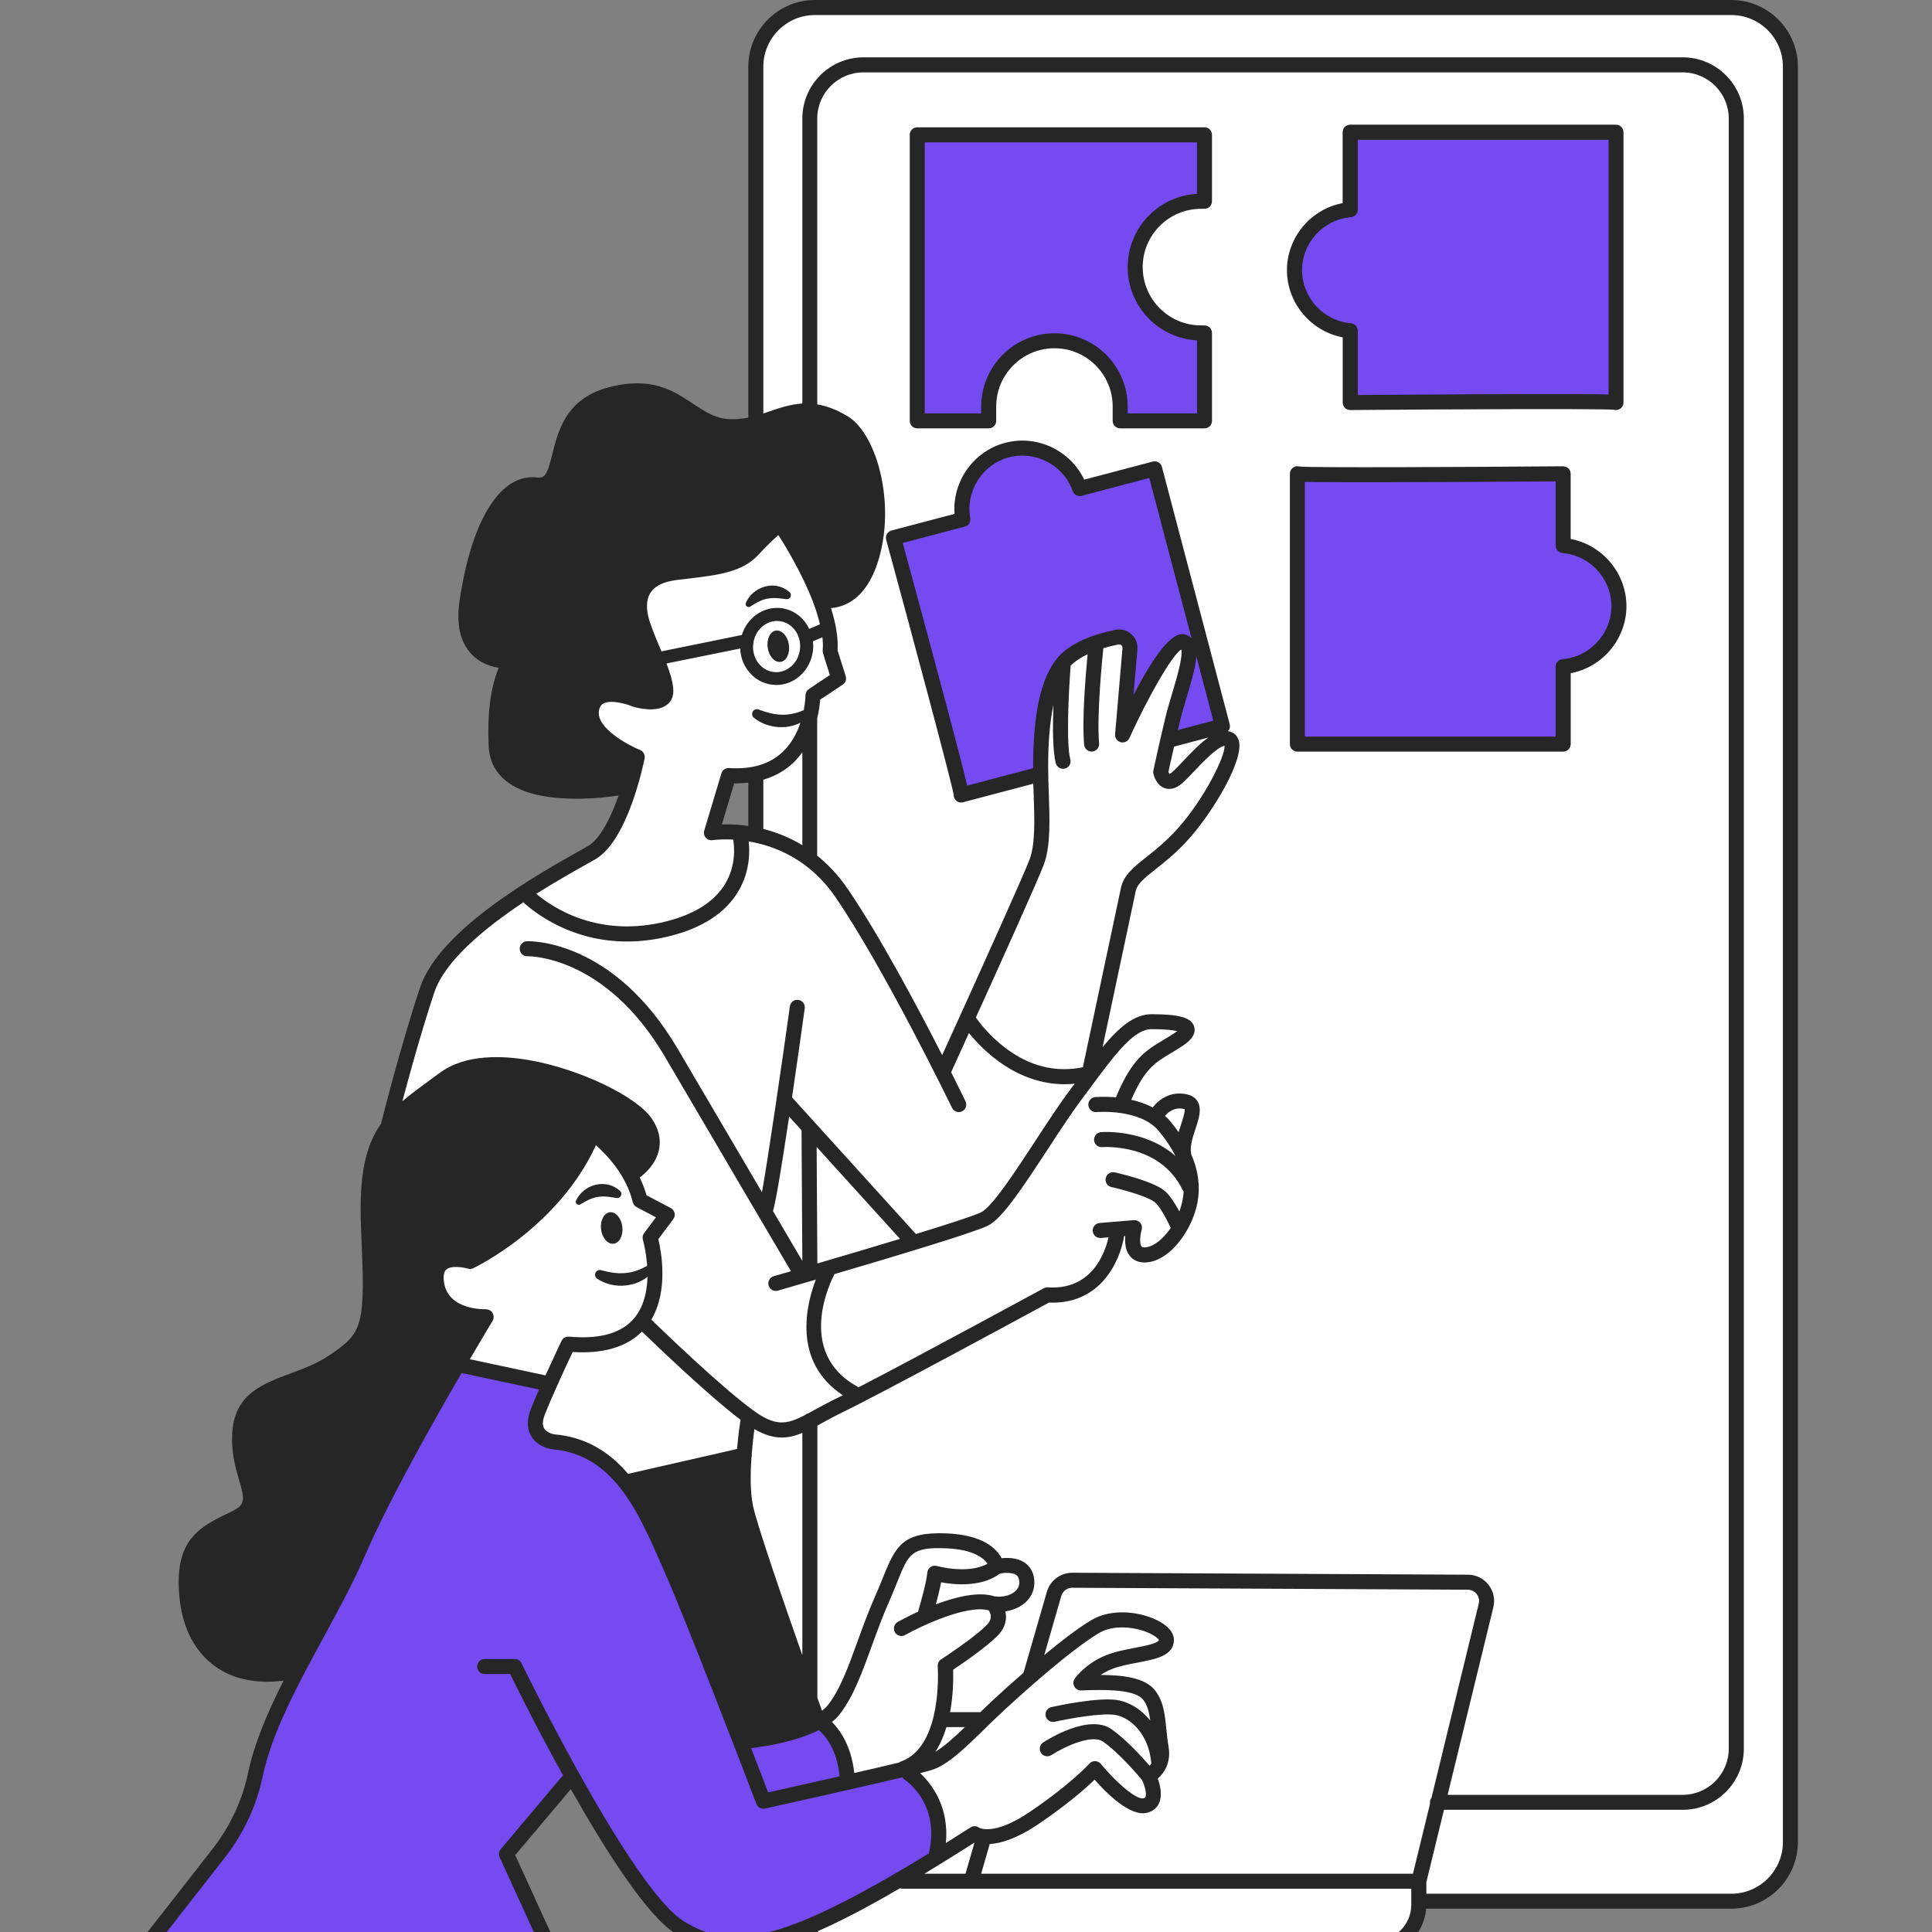 <svg xmlns="http://www.w3.org/2000/svg" xmlns:xlink="http://www.w3.org/1999/xlink" width="500" zoomAndPan="magnify" viewBox="0 0 375 375" height="500" preserveAspectRatio="xMidYMid meet" version="1.0"><rect x="0" y="0" width="375" height="375" fill="#808080" stroke="none"/><path fill="#ffffff" d="M 330.898 0.312 L 162.902 0.312 C 153.316 0.312 145.547 8.086 145.547 17.68 L 145.547 107.289 C 140.789 111.332 134.973 109.77 129.652 110.973 C 124.047 112.238 124.949 116.582 124.59 120.375 C 124.23 124.164 130.371 132.309 128.02 134.836 C 125.668 137.363 121.512 135.555 118.086 134.836 C 114.656 134.117 114.473 135.383 114.656 139.355 C 114.84 143.332 123.688 147.133 123.688 147.133 C 123.688 147.133 119.172 160.156 116.637 163.59 C 114.105 167.039 101.82 173.738 101.82 173.738 C 101.82 173.738 90.621 181.699 85.379 186.938 C 80.137 192.176 75.988 216.777 75.988 216.777 C 75.988 216.777 88.098 208.816 93.332 206.832 C 98.566 204.852 105.258 207.02 111.395 209.188 C 117.531 211.355 126.215 215.875 126.215 220.762 C 126.215 225.652 122.961 227.996 122.961 227.996 L 124.223 232.699 C 124.223 232.699 120.34 222.211 116.27 220.578 C 115.996 221.668 109.219 231.699 105.977 234.41 C 102.723 237.121 93.508 246.348 90.254 244.18 C 90.254 244.18 84.562 243.906 84.562 247.707 C 84.562 251.508 88.633 255.027 94.051 255.297 L 88.633 264.793 L 106.246 267.777 L 107.043 266.75 C 105.355 270.023 103.527 274.117 103.637 276.285 C 103.82 280.258 109.055 280.805 113.57 281.531 C 118.086 282.254 122.785 288.047 122.785 288.047 L 144.102 282.078 L 145.18 273.988 C 145.305 274.086 145.43 274.195 145.547 274.281 L 145.547 352.945 C 145.547 362.539 153.316 370.316 162.902 370.316 L 165.328 370.316 L 156.656 374.66 L 159.91 378.461 L 267.223 378.188 C 267.223 378.188 272.914 376.566 274.535 374.391 C 275.129 373.602 275.43 372.016 275.574 370.316 L 330.887 370.316 C 340.473 370.316 348.242 362.539 348.242 352.945 L 348.242 17.68 C 348.25 8.086 340.484 0.312 330.898 0.312 Z M 124.68 256.777 C 126.301 258.051 134.797 264.785 142.633 271.793 Z M 111.043 261.527 L 111.668 260.723 C 111.668 260.723 114.832 260.594 118.25 259.75 C 117.957 259.836 117.668 259.926 117.355 260.004 C 114.434 260.75 112.297 261.246 111.043 261.527 Z M 143.914 161.617 C 143.914 161.617 144.402 162.453 144.254 164.465 C 144.188 162.781 143.914 161.617 143.914 161.617 L 138.496 160.898 L 141.391 150.953 C 141.391 150.953 143.188 150.621 145.547 149.992 L 145.547 161.859 C 144.527 161.664 143.914 161.617 143.914 161.617 Z M 143.914 161.617 " fill-opacity="1" fill-rule="evenodd"/><path fill="#262626" d="M 122.059 152.75 C 122.059 152.75 99.652 157.098 97.129 148.047 C 94.605 138.996 98.574 129.598 98.574 129.598 C 98.574 129.598 90.621 130.316 90.262 122.367 C 89.902 114.414 91.352 102.469 96.41 98.133 C 101.469 93.789 101.828 96.688 105.082 93.43 C 108.336 90.172 106.168 81.852 114.113 78.238 C 122.066 74.621 126.039 74.621 133.262 78.598 C 140.488 82.57 141.574 83.66 148.801 81.125 C 156.023 78.598 160.727 76.777 165.785 84.379 C 170.844 91.98 173.367 98.484 170.125 105.355 C 166.871 112.227 167.602 115.844 161.453 115.844 L 158.93 115.125 L 152.422 103.375 C 152.422 103.375 151.52 101.02 149.715 102.828 C 147.906 104.637 145.742 107.707 142.848 108.613 C 139.953 109.516 130.02 109.156 127.668 112.227 C 125.32 115.301 123.328 117.109 124.602 120.363 C 125.863 123.621 129.477 134.109 129.477 134.109 C 129.477 134.109 128.387 136.277 126.047 136.277 C 123.707 136.277 117.734 132.477 115.93 135.555 C 114.125 138.629 117.734 143.875 121.348 145.684 C 124.949 147.512 122.059 152.75 122.059 152.75 Z M 127.387 296.793 C 127.387 296.793 141.207 336.938 144.73 337.754 C 148.258 338.57 158.277 333.41 158.277 333.41 C 158.277 333.41 150.148 306.281 146.898 299.504 C 143.645 292.719 144.102 282.059 144.102 282.059 L 122.785 288.027 Z M 37.688 300.32 C 37.688 300.32 34.98 305.746 36.328 311.984 C 37.688 318.227 42.836 324.195 49.07 324.738 C 55.305 325.281 57.199 323.648 57.199 323.648 L 94.051 255.289 C 94.051 255.289 82.668 255.832 84.562 247.695 C 84.562 247.695 85.379 243.09 90.254 244.168 C 90.254 244.168 96.215 242.809 102.18 237.113 C 108.141 231.414 116.27 220.566 116.27 220.566 L 122.949 227.984 C 122.949 227.984 126.648 228.801 126.203 220.754 C 125.746 212.703 103.984 204.742 93.324 206.824 C 82.66 208.902 74.805 216.496 73.184 221.387 C 71.559 226.266 71.824 237.395 71.824 243.898 C 71.824 250.398 73.184 256.105 68.84 260.711 C 64.5 265.32 55.566 267.227 52.043 270.207 C 48.516 273.191 46.078 272.922 46.352 278.074 C 46.621 283.223 50.422 288.648 48.516 291.359 C 46.633 294.082 39.855 296.25 37.688 300.32 Z M 37.688 300.32 " fill-opacity="1" fill-rule="evenodd"/><path fill="#764af1" d="M 175.895 343.176 C 175.895 343.176 182.398 349.961 182.398 354.84 C 182.398 359.723 181.312 361.625 181.312 361.625 C 181.312 361.625 155.84 376.82 148.246 376.547 C 140.664 376.273 136.051 378.441 130.633 373.02 C 125.211 367.594 111.395 345.082 111.395 345.082 L 99.199 360.266 L 107.055 378.441 L 27.656 378.984 L 40.125 363.25 L 47.984 349.418 L 49.07 345.074 C 49.07 345.074 55.305 326.625 59.906 318.488 C 64.512 310.352 88.633 264.773 88.633 264.773 L 106.246 267.758 C 106.246 267.758 102.723 276.984 105.16 278.062 C 107.598 279.152 120.066 283.039 122.777 288.008 C 125.484 292.973 144.723 337.734 144.723 337.734 C 144.723 337.734 153.938 335.566 158.27 333.391 C 158.27 333.391 164.23 339.629 164.773 345.324 Z M 205.164 65.949 C 217.805 66.672 217.445 81.504 217.445 81.504 L 234.07 81.145 L 233.711 64.871 C 233.711 64.871 219.262 64.512 220.699 50.77 C 222.145 37.023 233.711 38.473 233.711 38.473 L 233.711 26.895 L 178.07 27.254 L 178.07 81.145 L 191.801 81.504 C 191.789 81.504 192.52 65.23 205.164 65.949 Z M 261.535 65.23 L 261.895 77.887 L 313.562 77.527 L 313.562 25.445 L 262.98 25.445 L 262.621 39.551 C 262.621 39.551 252.504 40.27 251.055 51.129 C 249.609 61.977 261.535 65.23 261.535 65.23 Z M 303.688 104.285 L 303.328 91.633 L 251.656 91.992 L 251.656 144.07 L 302.242 144.07 L 302.602 129.969 C 302.602 129.969 312.719 129.246 314.168 118.391 C 315.613 107.543 303.688 104.285 303.688 104.285 Z M 209.863 94.527 C 209.863 94.527 203.715 85.129 194.324 87.656 C 184.934 90.184 186.371 99.594 186.371 99.594 L 173.727 104.656 L 186.742 153.84 L 201.559 149.863 L 204.086 131.602 C 204.086 131.602 208.242 126.352 211.852 124.727 C 215.465 123.105 218.992 124.27 218.992 124.27 L 219.262 139.191 C 219.262 139.191 226.488 125.809 228.836 124.184 C 231.188 122.562 230.828 126.711 230.828 126.711 L 232.273 124.902 L 223.242 91.633 Z M 226.848 143.352 L 237.324 140.094 L 232.266 124.902 Z M 226.848 143.352 " fill-opacity="1" fill-rule="evenodd"/><path fill="#262626" d="M 336.027 0 L 158.18 0 C 151.043 0 145.246 5.812 145.246 12.945 L 145.246 81.047 C 144.16 81.27 143.023 81.406 141.789 81.367 C 138.887 81.27 136.836 79.91 134.469 78.336 C 130.68 75.809 126.379 72.949 117.969 75.223 C 109.859 77.422 108.324 83.633 107.207 88.16 C 106.227 92.129 105.762 92.855 104.266 92.672 C 97.176 91.863 91.566 100.77 89.215 116.504 C 88.523 121.121 89.301 124.652 91.527 126.973 C 93.148 128.676 95.207 129.355 96.809 129.617 C 95.742 132.078 94.496 136.715 94.848 144.762 C 94.965 147.598 96.121 149.914 98.285 151.625 C 101.691 154.336 107.121 155.035 111.852 155.035 C 115.328 155.035 118.426 154.656 120.074 154.402 C 118.621 158.555 116.551 162.832 114.074 164.25 C 113.629 164.504 113.094 164.805 112.48 165.152 C 104.344 169.723 85.281 180.406 81.523 191.711 C 77.668 203.285 74.035 217.77 74.008 217.914 C 73.988 217.973 73.988 218.043 73.977 218.098 C 70.969 222.336 69.617 228.035 70.086 238.598 C 70.918 257.438 70.617 258.582 63.801 263.141 C 61.441 264.719 58.82 265.688 56.277 266.633 C 51.109 268.547 45.77 270.531 45.129 277.547 C 44.758 281.562 45.672 284.73 46.41 287.285 C 47.496 291.047 47.672 292.078 45.031 293.344 C 38.668 296.387 33.648 298.785 34.863 310.312 C 35.477 316.086 37.844 320.617 41.73 323.418 C 44.496 325.41 47.934 326.422 51.855 326.422 C 52.887 326.422 53.953 326.344 55.043 326.207 C 51.965 332.309 49.332 338.414 48.117 344.246 C 47.031 349.445 44.672 354.492 41.281 358.836 L 26.395 377.887 C 26.055 378.324 25.988 378.93 26.23 379.422 C 26.473 379.93 26.977 380.238 27.543 380.238 L 106.945 380.238 C 107.441 380.238 107.906 379.988 108.172 379.57 C 108.441 379.152 108.473 378.625 108.266 378.18 L 100.004 360.082 L 110.793 347.27 C 117.543 359.215 125.66 371.977 131.203 375.379 C 134.914 377.656 138.605 378.891 142.926 378.891 C 146.684 378.891 150.926 377.945 156.043 375.945 C 156.289 376.684 156.676 377.363 157.219 377.938 C 158.23 379.016 159.656 379.637 161.133 379.637 L 266.883 379.637 C 272.109 379.637 276.391 375.594 276.82 370.473 L 336.035 370.473 C 343.172 370.473 348.969 364.66 348.969 357.523 L 348.969 12.945 C 348.969 5.812 343.164 0 336.027 0 Z M 120.773 151.359 C 120.629 151.391 106.035 154.074 100.102 149.359 C 98.613 148.184 97.848 146.637 97.77 144.664 C 97.273 133 100.324 129.316 100.344 129.305 C 100.75 128.859 100.848 128.207 100.578 127.664 C 100.305 127.121 99.723 126.809 99.121 126.867 C 99.09 126.867 95.711 127.148 93.645 124.992 C 92.078 123.348 91.555 120.645 92.109 116.961 C 94.129 103.383 98.77 95.004 103.945 95.598 C 108.258 96.094 109.211 92.262 110.043 88.891 C 111.094 84.633 112.289 79.82 118.734 78.07 C 125.863 76.137 129.262 78.391 132.855 80.793 C 135.371 82.465 137.965 84.195 141.691 84.312 C 145.062 84.418 147.848 83.465 150.316 82.629 C 154.453 81.223 157.715 80.102 163.035 83.301 C 168.242 86.43 170.555 100.469 167.289 109.207 C 166.211 112.102 164.125 115.387 160.277 115.152 C 157.414 107.895 152.898 101.305 152.617 100.887 C 152.395 100.555 152.043 100.34 151.656 100.273 C 151.258 100.203 150.859 100.312 150.547 100.543 C 150.453 100.613 148.188 102.332 145.082 105.727 C 142.723 108.312 138.457 108.816 133.059 109.457 C 132.391 109.535 131.699 109.625 130.992 109.711 C 127.648 110.129 125.262 111.363 123.902 113.387 C 122.609 115.301 122.34 117.828 123.105 120.695 C 123.582 122.465 124.465 124.594 125.32 126.645 C 126.465 129.395 127.766 132.504 127.766 134.207 C 127.766 134.477 127.699 134.527 127.648 134.566 C 127.098 134.984 125.242 134.855 123.871 134.488 C 123.027 134.137 118.602 132.445 115.688 134.059 C 114.805 134.547 113.676 135.555 113.355 137.578 C 112.531 142.809 119.164 146.5 122 147.824 C 121.766 148.824 121.453 150.051 121.066 151.359 C 120.969 151.332 120.871 151.344 120.773 151.359 Z M 274.254 363.695 L 190.441 363.695 L 192.102 357.922 C 194.238 357.805 197.324 356.91 201.512 354.082 C 207.258 350.195 210.793 347.055 212.465 345.434 C 214.777 348.059 219.273 352.547 222.496 351.887 C 223.934 351.594 224.613 350.738 224.934 350.07 C 225.68 348.523 225.195 346.52 224.719 345.238 C 226.02 344.109 227.352 342.02 226.809 338.977 C 226.613 337.879 226.496 336.754 226.391 335.664 C 226.098 332.758 225.836 330.008 224.02 327.906 C 222.07 325.652 218.059 325.129 213.621 325.109 C 214.543 324.496 215.719 323.902 217.137 323.516 C 218.418 323.164 219.699 322.91 220.953 322.68 C 224.469 322.008 227.777 321.367 227.855 318.363 C 227.875 317.457 227.438 316.117 225.254 314.844 C 221.789 312.832 215.895 312.016 211.793 314.484 C 209.184 316.059 205.871 318.605 202.688 321.25 L 205.996 309.77 C 206.27 308.836 207.133 308.184 208.105 308.184 C 208.105 308.184 208.113 308.184 208.113 308.184 L 284.918 308.562 C 285.586 308.562 286.219 308.875 286.625 309.41 C 287.043 309.945 287.191 310.625 287.023 311.277 L 277.848 348.953 C 277.664 349.195 277.547 349.496 277.547 349.824 C 277.547 349.914 277.555 349.992 277.574 350.078 Z M 95.605 254.84 C 95.332 254.375 94.816 254.133 94.293 254.121 C 94.004 254.133 87.078 254.336 86.195 248.988 C 86.051 248.113 86.012 246.957 86.621 246.414 C 87.543 245.605 89.836 245.949 90.797 246.238 C 91.148 246.348 91.527 246.316 91.855 246.16 C 92.555 245.832 108.441 238.074 115.668 222.289 C 117.754 224.125 121.551 228.055 122.824 233.34 C 122.922 233.75 123.191 234.098 123.562 234.293 L 127.32 236.277 L 125.02 239.348 C 124.746 239.719 124.66 240.191 124.785 240.641 C 124.797 240.688 125.426 242.855 125.609 245.715 L 125.57 245.734 C 124.855 246.094 124.164 246.453 123.445 246.668 C 122.738 246.91 122 247.055 121.262 247.105 C 120.523 247.164 119.773 247.133 119.016 247.035 C 118.277 246.938 117.465 246.766 116.805 246.578 L 116.676 246.539 C 116.297 246.434 115.879 246.578 115.656 246.93 C 115.375 247.355 115.492 247.941 115.93 248.211 C 116.805 248.785 117.656 249.125 118.609 249.348 C 119.551 249.562 120.531 249.621 121.504 249.504 C 122.473 249.398 123.445 249.137 124.309 248.688 C 124.805 248.457 125.262 248.164 125.68 247.824 C 125.609 250.547 125.008 253.527 123.164 255.785 C 120.727 258.758 116.445 259.992 110.441 259.438 C 109.84 259.391 109.258 259.711 108.996 260.254 C 108.977 260.293 107.5 263.387 105.879 266.961 L 91.188 263.824 C 93.816 259.332 95.625 256.359 95.645 256.328 C 95.875 255.883 95.875 255.309 95.605 254.84 Z M 105.793 274.445 C 106.305 273.172 106.945 271.648 107.715 269.926 C 109.062 266.875 110.473 263.871 111.152 262.422 C 117.125 262.793 121.629 261.449 124.602 258.457 C 127.535 261.297 137.418 270.781 143.73 275.574 C 143.555 276.703 143.273 278.793 143.062 281.25 L 122.242 285.996 C 122.133 286.023 122.027 286.062 121.93 286.102 C 118.406 281.941 113.871 278.938 107.539 278.395 C 107.531 278.395 106.152 278.16 105.617 277.254 C 105.246 276.613 105.305 275.672 105.793 274.445 Z M 146.18 292.379 C 145.605 289.727 145.633 286.09 145.867 282.844 C 145.938 282.641 145.945 282.418 145.918 282.195 C 146.062 280.336 146.258 278.645 146.422 277.383 C 148.43 278.547 150.141 279.023 151.742 279.023 C 153.113 279.023 154.402 278.676 155.734 278.121 L 155.734 321.277 C 151.984 310.633 147.016 296.199 146.18 292.379 Z M 142.867 284.285 C 142.73 287.297 142.789 290.484 143.344 293.004 C 144.461 298.133 152.383 320.598 155.762 330.074 C 155.793 330.297 155.859 330.504 155.977 330.688 C 156.422 331.922 156.762 332.895 156.988 333.516 C 153.094 335.273 147.645 336.199 144.711 336.52 C 140.469 325.566 134.547 310.43 131.66 303.91 L 131.051 302.527 C 128.98 297.824 126.797 292.836 123.863 288.617 Z M 158.949 335.809 C 160.277 336.984 162.504 339.68 162.949 344.793 C 157.121 346.113 151.5 347.367 149.09 347.902 C 148.48 346.309 147.297 343.195 145.789 339.32 C 148.656 338.977 154.578 338.027 158.949 335.809 Z M 165.812 344.141 C 165.27 339.035 163.164 335.926 161.484 334.227 C 162.047 333.777 162.543 333.301 162.949 332.777 C 165.609 329.402 167.348 324.613 169.191 319.539 C 170.23 316.68 171.301 313.727 172.613 310.77 C 173.223 309.391 173.719 308.156 174.156 307.066 C 176.371 301.566 176.895 300.254 183.613 300.527 C 189.051 300.738 191.004 302.508 191.672 303.52 C 187.914 305.629 181.914 303.977 181.848 303.957 C 181.43 303.84 180.973 303.918 180.613 304.16 C 180.254 304.414 180.031 304.812 179.992 305.238 C 179.867 306.891 178.777 310.84 178.195 312.832 C 176.164 313.766 174.68 314.582 174.254 314.812 C 173.555 315.211 173.301 316.098 173.688 316.797 C 173.961 317.273 174.457 317.547 174.961 317.547 C 175.203 317.547 175.445 317.488 175.672 317.359 C 178.828 315.594 187.73 311.395 191.898 312.57 C 192.258 313.055 192.742 314.094 191.645 315.281 C 189.391 317.711 182.738 322.035 182.672 322.086 C 182.227 322.375 181.973 322.891 182.012 323.418 C 182.02 323.57 183.109 338.996 174.844 341.922 C 174.707 341.973 174.594 342.039 174.484 342.117 C 172.027 342.719 168.961 343.422 165.812 344.141 Z M 193.043 309.855 C 189.953 308.836 185.477 309.965 181.652 311.402 C 182.02 310.051 182.418 308.457 182.672 307.125 C 185.293 307.613 190.527 308.109 194.094 305.426 C 194.887 305.27 196.375 305.164 197.18 305.656 C 197.512 305.863 197.695 306.145 197.781 306.582 C 197.957 307.418 197.773 308.117 197.219 308.699 C 196.344 309.633 194.664 310.09 193.043 309.855 Z M 183.703 335.234 L 187.285 335.234 C 185.207 337.238 183.246 339.008 181.555 340.02 C 182.508 338.559 183.195 336.906 183.703 335.234 Z M 180.777 343.574 C 183.875 342.652 187.246 339.359 191.148 335.547 C 192.371 334.352 193.637 333.117 194.926 331.93 C 198.578 328.566 207.676 320.363 213.289 316.98 C 215.91 315.406 219.758 315.707 222.418 316.719 C 224.129 317.371 224.867 318.117 224.934 318.293 C 224.914 318.953 222.195 319.469 220.398 319.82 C 219.156 320.062 217.746 320.324 216.359 320.715 C 211.191 322.133 208.707 325.68 208.602 325.828 C 208.289 326.285 208.262 326.875 208.523 327.352 C 208.785 327.84 209.301 328.129 209.852 328.113 C 213.398 327.977 220.012 327.73 221.805 329.82 C 222.68 330.832 223.031 332.273 223.262 333.945 C 221.523 331.805 219.312 330.484 217.262 330.047 C 213.543 329.27 205.027 331.133 204.074 331.348 C 203.289 331.523 202.793 332.301 202.969 333.09 C 203.141 333.875 203.918 334.363 204.707 334.195 C 207.145 333.652 214.039 332.348 216.66 332.902 C 219.582 333.516 222.961 336.676 223.457 342.156 C 223.457 342.195 223.488 342.227 223.488 342.266 C 223.379 342.438 223.254 342.594 223.137 342.73 C 221.652 341.012 218.582 337.629 215.758 335.645 C 211.379 332.574 203.375 337.629 202.48 338.211 C 201.812 338.648 201.617 339.551 202.055 340.23 C 202.492 340.902 203.395 341.098 204.074 340.66 C 206.395 339.145 211.91 336.508 214.098 338.047 C 217.281 340.27 221.02 344.715 221.68 345.52 C 222.156 346.512 222.633 348.172 222.32 348.816 C 222.293 348.875 222.242 348.98 221.914 349.047 C 220.504 349.359 216.438 345.762 213.668 342.371 C 213.398 342.039 213 341.848 212.57 341.836 C 212.105 341.816 211.738 342 211.453 342.32 C 211.414 342.359 207.844 346.309 199.879 351.691 C 192.887 356.418 190.082 354.773 190.07 354.773 C 189.586 354.395 188.914 354.367 188.391 354.695 C 186.73 355.754 185.137 356.758 183.586 357.73 C 184.293 350.605 180.711 346.133 178.602 344.168 C 179.594 343.898 180.352 343.703 180.777 343.574 Z M 182.324 361.918 C 182.359 361.891 182.41 361.871 182.449 361.84 C 184.586 360.52 186.82 359.129 189.148 357.641 L 187.402 363.695 L 179.418 363.695 C 180.371 363.113 181.34 362.531 182.324 361.918 Z M 289.859 311.965 C 290.23 310.441 289.891 308.848 288.93 307.613 C 287.957 306.367 286.5 305.656 284.938 305.648 L 208.133 305.27 C 208.125 305.27 208.113 305.27 208.105 305.27 C 205.844 305.27 203.832 306.785 203.199 308.961 L 198.664 324.672 C 196.324 326.711 194.277 328.566 192.957 329.793 C 192.051 330.629 191.168 331.484 190.293 332.328 L 184.41 332.328 C 185.062 328.832 185.051 325.594 185.004 324.086 C 186.848 322.863 191.762 319.5 193.82 317.293 C 195.227 315.766 195.461 314.133 195.141 312.762 C 196.801 312.52 198.324 311.812 199.344 310.73 C 200.559 309.457 201.016 307.777 200.648 306.008 C 200.395 304.793 199.723 303.82 198.723 303.199 C 197.336 302.344 195.598 302.324 194.422 302.449 C 193.488 300.68 190.898 297.922 183.738 297.629 C 175.32 297.289 173.895 299.953 171.465 306 C 171.039 307.066 170.555 308.273 169.961 309.605 C 168.609 312.648 167.512 315.648 166.465 318.555 C 164.629 323.609 163.047 327.977 160.676 330.988 C 160.375 331.367 159.988 331.719 159.551 332.059 C 159.328 331.426 159.016 330.57 158.648 329.539 L 158.648 276.711 C 158.969 276.535 159.289 276.363 159.617 276.176 C 160.812 275.516 162.164 274.777 163.695 274.039 C 171.215 270.402 200.035 254.773 203.609 252.828 C 213.445 253.246 217.328 245.082 218.195 239.93 L 218.418 239.91 C 218.312 241.145 218.406 242.672 219.293 243.77 C 219.766 244.363 220.641 245.043 222.145 245.043 C 222.273 245.043 222.398 245.043 222.523 245.035 C 227.215 244.695 231.516 238.57 232.449 233.281 C 232.992 230.211 232.574 227.148 231.215 224.039 C 231.207 223.969 231.207 223.902 231.195 223.836 C 230.914 222.531 231.516 220.723 232.043 219.121 C 232.684 217.156 233.293 215.309 232.5 213.871 C 232.227 213.375 231.664 212.734 230.547 212.453 C 226.32 211.391 223.875 214.766 223.738 214.961 C 222.398 214.25 220.961 213.773 219.574 213.473 C 222.176 207.477 224.129 206.301 227.246 204.434 C 227.895 204.043 228.574 203.637 229.312 203.148 C 230.148 202.613 232.352 201.188 231.789 199.281 C 231.273 197.543 228.965 196.859 223.535 196.859 C 220.137 196.859 217.176 199.426 214.008 203.258 C 215.988 193.914 219.883 175.582 220.438 172.98 C 220.738 171.539 222.164 170.402 224.332 168.691 C 226.215 167.203 228.555 165.348 231.012 162.539 C 235.539 157.387 241.473 147.512 240.461 143.789 C 240.227 142.934 239.664 142.32 238.879 142.051 C 238.695 141.992 238.508 141.941 238.324 141.914 C 238.402 141.836 238.48 141.766 238.539 141.672 C 238.734 141.34 238.789 140.941 238.684 140.562 L 225.527 90.629 C 225.32 89.852 224.527 89.387 223.75 89.59 L 210.445 93.098 C 207.754 87.434 201.277 84.32 195.102 85.953 C 188.926 87.586 184.816 93.488 185.273 99.746 L 173.047 102.973 C 172.668 103.07 172.348 103.316 172.156 103.656 C 171.961 103.996 171.914 104.395 172.008 104.762 C 177.078 123.387 184.645 151.574 185.109 154.258 C 185.09 154.793 185.363 155.297 185.828 155.57 C 186.051 155.707 186.312 155.766 186.566 155.766 C 186.711 155.766 186.867 155.746 187.004 155.695 L 200.559 152.121 C 200.578 152.789 200.598 153.449 200.629 154.113 C 200.801 158.863 200.977 163.785 199.852 166.785 C 198.781 169.637 191.43 185.945 186.441 196.957 C 186.41 197.016 186.383 197.074 186.352 197.145 C 184.926 200.293 183.703 202.984 182.875 204.801 C 178.184 195.617 170.66 181.465 164.512 172.492 C 162.688 169.828 160.676 167.73 158.59 166.066 C 158.598 165.988 158.617 165.902 158.617 165.824 L 158.617 139.453 C 158.988 137.91 159.133 136.598 159.191 135.809 L 163.57 132.895 C 164.113 132.535 164.348 131.863 164.152 131.242 L 162.57 126.234 C 162.734 123.719 162.191 120.879 161.289 118.031 C 165.105 117.75 168.203 115.008 170 110.207 C 174.215 98.91 170.445 84.34 164.512 80.785 C 162.336 79.48 160.406 78.789 158.629 78.488 L 158.629 23.008 C 158.629 18.07 162.637 14.047 167.582 14.047 L 326.598 14.047 C 331.531 14.047 335.551 18.059 335.551 23.008 L 335.551 339.414 C 335.551 344.355 331.539 348.379 326.598 348.379 L 280.984 348.379 Z M 166.531 269.199 C 154.121 262.492 161.531 248.172 161.852 247.57 C 161.898 247.484 161.93 247.395 161.957 247.309 C 173.137 244.023 189.141 239.211 191.723 237.918 C 194.414 236.578 197.938 231.379 203.426 222.98 C 205.668 219.547 207.988 216 209.988 213.336 C 210.621 212.5 211.223 211.676 211.812 210.879 C 216.418 204.668 220.051 199.758 223.523 199.758 C 226.32 199.758 227.77 199.961 228.488 200.137 C 228.305 200.281 228.051 200.469 227.719 200.68 C 227.012 201.137 226.352 201.535 225.73 201.906 C 222.254 203.996 219.711 205.543 216.594 212.996 C 214.387 212.801 212.738 212.93 212.57 212.949 C 211.766 213.027 211.184 213.727 211.25 214.531 C 211.328 215.34 212.047 215.922 212.832 215.855 C 212.922 215.844 221.262 215.145 224.895 219.5 C 226.285 221.16 227.359 222.785 228.156 224.379 C 222.223 219.16 214.125 219.715 213.699 219.75 C 212.902 219.82 212.301 220.52 212.359 221.316 C 212.418 222.113 213.117 222.715 213.922 222.656 C 214.379 222.629 225.195 221.91 229.555 230.996 C 229.605 231.094 229.672 231.184 229.742 231.27 C 229.711 231.766 229.664 232.262 229.574 232.746 C 229.43 233.543 229.195 234.352 228.906 235.141 C 228.227 233.855 227.324 232.387 226.359 231.414 C 224.359 229.414 217.68 227.848 216.359 227.559 C 215.57 227.383 214.797 227.879 214.621 228.664 C 214.445 229.453 214.941 230.23 215.727 230.406 C 218.672 231.055 223.273 232.445 224.301 233.484 C 225.438 234.625 226.652 237.043 227.234 238.348 C 225.789 240.465 223.934 241.992 222.312 242.109 C 221.934 242.137 221.672 242.078 221.562 241.934 C 221.125 241.391 221.312 239.68 221.594 238.707 C 221.73 238.25 221.633 237.742 221.332 237.363 C 221.031 236.984 220.562 236.801 220.078 236.828 L 213.426 237.383 C 212.621 237.453 212.027 238.152 212.098 238.957 C 212.164 239.766 212.863 240.348 213.668 240.289 L 215.164 240.164 C 214.438 243.344 211.852 250.438 203.387 249.875 C 203.102 249.855 202.832 249.914 202.59 250.051 C 202.309 250.203 178.148 263.336 166.641 269.277 C 166.602 269.246 166.57 269.219 166.531 269.199 Z M 153.172 216.73 L 155.578 219.383 L 155.734 244.75 C 154.676 242.965 152.656 239.531 150.035 235.062 C 150.598 233.262 151.801 225.855 153.172 216.73 Z M 158.648 245.238 L 158.512 222.621 L 174.691 240.465 C 169.398 242.07 163.609 243.781 158.648 245.238 Z M 188.324 100.562 C 187.391 95.305 190.691 90.125 195.848 88.766 C 201.008 87.402 206.434 90.281 208.211 95.316 C 208.465 96.035 209.223 96.434 209.961 96.238 L 223.078 92.777 L 231.273 123.883 C 230.875 123.473 230.383 123.211 229.789 123.105 C 227.547 122.707 224.262 126.672 220.012 134.906 L 220.766 126.059 C 220.863 124.922 220.438 123.844 219.594 123.086 C 218.746 122.328 217.621 122.016 216.504 122.25 C 212.758 123.008 207.727 124.594 205.105 127.879 C 202.027 131.727 200.531 138.559 200.531 148.777 C 200.531 148.883 200.531 149 200.539 149.105 L 187.73 152.488 C 187.441 151.168 186.914 149.156 186.102 146.016 C 185.023 141.855 183.496 136.082 181.555 128.848 C 178.895 118.914 176.203 109 175.223 105.395 L 187.266 102.215 C 187.992 102.043 188.461 101.312 188.324 100.562 Z M 227.887 144.918 L 234.539 143.156 C 232.895 144.305 231.254 146.035 229.711 147.668 C 228.867 148.562 228.059 149.406 227.488 149.902 C 227.254 150.105 227.09 150.184 227.012 150.223 C 226.945 150.137 226.855 149.992 226.789 149.836 C 226.953 149.059 227.359 147.211 227.887 144.918 Z M 228.625 141.699 C 228.777 141.039 228.945 140.367 229.098 139.688 C 229.402 138.453 229.828 137.023 230.285 135.516 C 231.324 132.066 232.07 129.414 232.207 127.402 L 235.5 139.891 Z M 202.609 167.809 C 203.938 164.262 203.746 159.051 203.57 154.004 C 203.512 152.266 203.445 150.469 203.445 148.785 C 203.445 144.023 203.785 140.039 204.465 136.828 C 204.316 141.027 204.316 145.852 204.93 148.145 C 205.105 148.797 205.695 149.223 206.336 149.223 C 206.465 149.223 206.59 149.203 206.715 149.176 C 207.492 148.969 207.957 148.164 207.746 147.387 C 206.891 144.168 207.484 133.418 207.793 129.551 C 207.805 129.441 207.793 129.344 207.785 129.246 C 208.668 128.324 209.844 127.586 211.105 126.992 C 210.754 130.648 209.98 139.609 210.434 144.559 C 210.504 145.316 211.145 145.879 211.883 145.879 C 211.93 145.879 211.969 145.879 212.02 145.871 C 212.824 145.793 213.406 145.09 213.34 144.285 C 212.832 138.707 214.02 127.148 214.156 125.828 C 215.242 125.496 216.27 125.254 217.086 125.086 C 217.367 125.031 217.574 125.156 217.66 125.242 C 217.746 125.32 217.902 125.504 217.875 125.789 L 216.438 142.527 C 216.379 143.234 216.836 143.875 217.516 144.062 C 218.203 144.246 218.914 143.895 219.215 143.254 C 222.652 135.691 227.379 127.266 229.273 126.059 C 229.684 127.363 228.273 132.059 227.496 134.652 C 227.031 136.207 226.594 137.664 226.273 138.977 C 224.992 144.305 223.875 149.516 223.867 149.562 C 223.816 149.777 223.828 149.992 223.875 150.203 C 223.961 150.574 224.477 152.449 226.117 152.996 C 226.848 153.238 227.992 153.266 229.371 152.102 C 230.07 151.508 230.887 150.641 231.828 149.652 C 233.09 148.309 236.316 144.906 237.684 144.762 C 237.801 146.859 233.789 154.91 228.809 160.574 C 226.516 163.18 224.293 164.949 222.504 166.367 C 220.039 168.324 218.086 169.867 217.574 172.348 C 216.902 175.508 211.301 201.887 210.184 207.156 C 204.84 208.234 199.742 206.941 194.996 203.297 C 192.141 201.109 190.219 198.641 189.41 197.504 C 194.414 186.48 201.531 170.703 202.609 167.809 Z M 229.266 218.188 C 229.098 218.691 228.926 219.219 228.77 219.75 C 228.273 219.051 227.73 218.344 227.137 217.633 C 226.828 217.254 226.488 216.914 226.129 216.594 C 226.352 216.312 227.699 214.727 229.828 215.262 C 229.887 215.281 229.926 215.289 229.945 215.289 C 230.062 215.758 229.566 217.273 229.266 218.188 Z M 140.109 160.023 L 142.5 152.051 C 143.449 152.07 144.363 152.012 145.246 151.914 L 145.246 160.312 C 143.18 160.012 141.402 159.973 140.109 160.023 Z M 148.16 151.344 C 150.344 150.699 152.258 149.652 153.871 148.145 C 154.59 147.473 155.199 146.754 155.734 146.004 L 155.734 164.047 C 153.141 162.48 150.539 161.5 148.16 160.898 Z M 151.539 118.031 C 148.129 117.672 145.004 119.938 143.984 123.27 C 143.953 123.27 143.934 123.262 143.906 123.27 L 128.387 126.43 C 128.262 126.117 128.125 125.797 127.988 125.488 C 127.164 123.523 126.32 121.492 125.902 119.918 C 125.523 118.496 125.289 116.496 126.301 114.988 C 127.164 113.695 128.863 112.891 131.332 112.578 C 132.031 112.492 132.711 112.414 133.379 112.336 C 139.371 111.625 144.109 111.062 147.207 107.68 C 148.801 105.938 150.168 104.656 151.082 103.859 C 152.598 106.23 155.734 111.43 157.781 116.766 C 157.812 116.914 157.871 117.059 157.938 117.195 C 158.434 118.535 158.852 119.879 159.152 121.18 L 157.062 122.074 C 156.035 119.879 154.016 118.293 151.539 118.031 Z M 155.277 125.98 C 155.133 127.324 154.52 128.52 153.539 129.363 C 152.586 130.191 151.402 130.578 150.207 130.445 C 149.016 130.316 147.938 129.695 147.18 128.684 C 146.402 127.652 146.051 126.352 146.199 125.012 C 146.469 122.445 148.5 120.527 150.82 120.527 C 150.965 120.527 151.121 120.539 151.266 120.559 C 153.773 120.812 155.57 123.25 155.277 125.98 Z M 113.91 167.711 C 114.531 167.359 115.074 167.059 115.531 166.797 C 121.754 163.238 124.785 148.844 125.117 147.211 C 125.25 146.52 124.883 145.832 124.23 145.566 C 122 144.664 115.727 141.34 116.25 137.988 C 116.395 137.055 116.812 136.723 117.105 136.559 C 118.473 135.801 121.348 136.52 122.832 137.152 C 122.891 137.168 122.949 137.199 123.008 137.207 C 123.727 137.414 127.398 138.355 129.418 136.828 C 130 136.391 130.691 135.566 130.691 134.137 C 130.691 132.648 130.137 130.805 129.367 128.781 L 143.672 125.875 C 143.73 127.43 144.246 128.926 145.18 130.16 C 146.363 131.738 148.051 132.707 149.957 132.914 C 150.199 132.941 150.441 132.953 150.684 132.953 C 152.324 132.953 153.91 132.359 155.199 131.242 C 156.668 129.977 157.59 128.188 157.801 126.215 C 157.871 125.621 157.852 125.039 157.793 124.477 L 159.629 123.688 C 159.727 124.574 159.754 125.43 159.688 126.234 C 159.668 126.43 159.688 126.625 159.746 126.797 L 161.074 131.027 L 156.996 133.75 C 156.59 134.02 156.348 134.477 156.348 134.965 C 156.348 134.992 156.328 136.18 156.008 137.852 C 155.316 138.113 154.656 138.375 153.977 138.5 C 153.246 138.676 152.5 138.746 151.762 138.727 C 151.023 138.707 150.277 138.609 149.539 138.434 C 148.82 138.258 148.023 138.004 147.371 137.762 L 147.246 137.715 C 146.879 137.57 146.449 137.676 146.188 137.996 C 145.867 138.395 145.926 138.977 146.324 139.309 C 147.141 139.969 147.957 140.387 148.879 140.699 C 149.789 141 150.762 141.156 151.742 141.145 C 152.723 141.137 153.703 140.969 154.609 140.609 C 154.871 140.523 155.113 140.406 155.355 140.289 C 154.715 142.223 153.645 144.344 151.859 146.004 C 149.355 148.34 145.879 149.367 141.516 149.078 C 140.848 149.02 140.215 149.457 140.023 150.117 L 136.691 161.219 C 136.547 161.695 136.66 162.219 136.992 162.598 C 137.32 162.977 137.828 163.152 138.324 163.074 C 138.371 163.062 139.926 162.84 142.312 162.969 C 142.527 164.184 142.926 167.895 140.789 171.492 C 138.738 174.961 134.902 177.422 129.406 178.82 C 116.191 182.176 107.266 176.168 104.09 173.484 C 107.996 171.035 111.578 169.023 113.91 167.711 Z M 84.293 192.652 C 86.359 186.449 94.148 180.094 101.578 175.145 C 103.938 177.293 110.996 182.746 121.719 182.746 C 124.32 182.746 127.125 182.426 130.145 181.66 C 136.449 180.055 140.887 177.121 143.344 172.941 C 145.566 169.148 145.547 165.348 145.324 163.316 C 150.344 164.164 157.102 166.758 162.152 174.125 C 171.688 188.035 184.652 214.754 184.789 215.027 C 185.137 215.758 186.012 216.059 186.73 215.707 C 187.461 215.359 187.762 214.484 187.41 213.766 C 187.371 213.688 186.324 211.52 184.613 208.117 C 185.062 207.145 186.352 204.297 188.07 200.516 C 190.879 203.965 197.383 210.449 206.668 210.449 C 207.297 210.449 207.949 210.41 208.602 210.344 C 208.289 210.75 207.996 211.16 207.676 211.578 C 205.617 214.316 203.277 217.906 201.008 221.375 C 197.074 227.391 192.617 234.207 190.441 235.305 C 189.199 235.926 184.098 237.578 177.777 239.523 L 153.734 212.996 C 154.559 207.387 155.414 201.363 156.199 195.723 C 156.309 194.926 155.754 194.188 154.957 194.082 C 154.16 193.973 153.422 194.527 153.316 195.324 C 151.695 206.949 149.109 224.672 147.898 231.414 C 143.285 223.57 137.379 213.531 131.602 203.676 C 119.105 182.348 102.977 182.668 102.285 182.688 C 101.48 182.719 100.848 183.391 100.879 184.195 C 100.906 185.004 101.559 185.664 102.383 185.605 C 102.539 185.605 117.453 185.305 129.086 205.152 C 139.848 223.504 151.023 242.488 153.531 246.746 C 152.285 247.105 151.16 247.434 150.188 247.707 C 149.414 247.93 148.965 248.738 149.188 249.516 C 149.375 250.156 149.957 250.566 150.586 250.566 C 150.723 250.566 150.859 250.547 150.996 250.508 C 151.402 250.391 154.285 249.555 158.348 248.367 C 156.551 253.062 153.656 264.262 163.602 270.82 C 163.184 271.035 162.785 271.23 162.445 271.387 C 160.844 272.164 159.453 272.922 158.23 273.59 C 157.754 273.855 157.309 274.098 156.871 274.332 C 156.629 274.387 156.402 274.504 156.23 274.672 C 152.625 276.535 150.5 276.895 146.18 273.738 C 139.992 269.219 129.078 258.719 126.418 256.133 C 129.785 250.488 128.348 242.895 127.777 240.523 L 130.68 236.645 C 130.934 236.305 131.031 235.867 130.934 235.449 C 130.836 235.031 130.562 234.684 130.184 234.477 L 125.484 232 C 125.145 230.773 124.688 229.637 124.172 228.566 C 125.195 227.801 127.289 225.953 127.895 223.242 C 128.34 221.23 127.895 219.188 126.562 217.195 C 123.66 212.832 112.551 207.504 102.801 205.785 C 97.594 204.871 90.352 204.551 85.379 208.223 L 83.668 209.477 C 81.59 211.004 79.727 212.355 78.105 213.746 C 79.496 208.516 81.844 199.992 84.293 192.652 Z M 43.43 321.062 C 40.234 318.762 38.273 314.949 37.758 310.023 C 36.758 300.547 39.941 299.02 46.371 295.949 C 51.254 293.605 50.215 289.988 49.207 286.488 C 48.508 284.059 47.711 281.301 48.031 277.828 C 48.477 272.883 51.684 271.461 57.297 269.383 C 59.867 268.43 62.781 267.352 65.422 265.582 C 73.629 260.102 73.844 257.465 73.008 238.48 C 72.258 221.441 76.105 218.625 85.398 211.828 L 87.117 210.566 C 91.266 207.504 97.664 207.836 102.305 208.652 C 112.734 210.488 122.203 215.895 124.145 218.809 C 125.027 220.129 125.328 221.375 125.059 222.59 C 124.719 224.176 123.492 225.371 122.738 225.992 C 119.844 221.512 116.145 218.895 115.918 218.742 C 115.551 218.488 115.094 218.41 114.668 218.547 C 114.238 218.672 113.898 218.992 113.734 219.402 C 107.977 233.816 93.809 241.836 91.059 243.285 C 89.738 242.973 86.66 242.508 84.707 244.207 C 83.398 245.344 82.934 247.113 83.32 249.457 C 84.137 254.422 88.43 256.348 91.875 256.883 C 91 258.352 89.711 260.527 88.164 263.152 C 82.766 272.387 72.988 289.531 68.258 300.586 C 66.082 305.648 63.258 310.859 60.266 316.371 C 59.074 318.555 57.879 320.773 56.711 322.988 C 51.332 324.105 46.738 323.457 43.43 321.062 Z M 132.73 372.91 C 127.426 369.656 119.152 356.32 112.422 344.227 C 112.367 344.07 112.289 343.926 112.18 343.801 C 106.102 332.855 101.332 323.039 101.238 322.832 C 100.992 322.328 100.488 322.008 99.926 322.008 L 94.07 322.008 C 93.266 322.008 92.613 322.66 92.613 323.465 C 92.613 324.273 93.266 324.922 94.07 324.922 L 99.012 324.922 C 100.293 327.527 104.297 335.598 109.277 344.578 L 97.188 358.926 C 96.828 359.352 96.742 359.953 96.973 360.469 L 104.684 377.352 L 30.523 377.352 L 43.562 360.664 C 47.234 355.969 49.789 350.516 50.965 344.879 C 52.75 336.316 57.867 326.887 62.82 317.777 C 65.715 312.453 68.707 306.941 70.93 301.75 C 75.309 291.543 84.086 275.973 89.594 266.496 L 104.625 269.703 C 104.035 271.074 103.508 272.309 103.082 273.367 C 102.238 275.477 102.246 277.285 103.102 278.742 C 104.355 280.883 106.879 281.262 107.227 281.301 C 118.977 282.301 123.758 293.176 128.379 303.703 L 128.992 305.094 C 133.699 315.777 146.684 349.797 146.82 350.137 C 147.082 350.809 147.789 351.195 148.5 351.039 C 149.402 350.836 165.98 347.164 175.164 344.984 C 175.281 345.172 175.426 345.336 175.621 345.453 C 175.691 345.5 182.594 350.012 180.293 359.742 C 150.781 377.789 141.684 378.402 132.73 372.91 Z M 273.934 369.676 C 273.934 373.57 270.77 376.742 266.875 376.742 L 161.125 376.742 C 160.445 376.742 159.805 376.469 159.336 375.965 C 159.035 375.645 158.84 375.254 158.746 374.836 C 163.309 372.844 168.543 370.094 174.699 366.496 C 174.875 366.562 175.059 366.602 175.254 366.602 L 273.926 366.602 L 273.926 369.676 Z M 346.059 357.543 C 346.059 363.074 341.562 367.574 336.035 367.574 L 276.855 367.574 L 276.855 365.32 L 280.277 351.285 L 326.617 351.285 C 333.16 351.285 338.48 345.957 338.48 339.406 L 338.48 23.008 C 338.48 16.457 333.16 11.129 326.617 11.129 L 167.602 11.129 C 161.055 11.129 155.734 16.457 155.734 23.008 L 155.734 78.324 C 153.441 78.461 151.395 79.152 149.375 79.84 C 148.965 79.977 148.559 80.113 148.16 80.25 L 148.16 12.945 C 148.16 7.418 152.656 2.918 158.18 2.918 L 336.035 2.918 C 341.562 2.918 346.059 7.418 346.059 12.945 Z M 304.863 104.617 L 304.863 91.961 C 304.863 91.574 304.707 91.203 304.438 90.93 C 304.164 90.66 303.746 90.531 303.398 90.504 C 284.121 90.66 254.949 90.797 252.242 90.562 C 251.734 90.406 251.172 90.543 250.793 90.93 C 250.504 91.223 250.348 91.633 250.367 92.039 L 250.367 144.43 C 250.367 145.238 251.016 145.891 251.824 145.891 L 303.418 145.891 C 304.223 145.891 304.875 145.238 304.875 144.43 L 304.875 130.668 C 311.039 129.512 315.691 124.039 315.691 117.641 C 315.68 111.258 311.031 105.773 304.863 104.617 Z M 303.289 127.945 C 302.531 128.004 301.949 128.637 301.949 129.402 L 301.949 142.984 L 253.27 142.984 L 253.27 93.527 C 254.621 93.574 256.699 93.586 259.941 93.594 C 264.234 93.613 270.195 93.605 277.684 93.574 C 287.957 93.535 298.223 93.457 301.949 93.43 L 301.949 105.891 C 301.949 106.648 302.531 107.281 303.289 107.348 C 308.602 107.785 312.77 112.305 312.77 117.641 C 312.77 122.988 308.602 127.508 303.289 127.945 Z M 260.621 65.473 L 260.621 78.129 C 260.621 78.52 260.777 78.887 261.047 79.16 C 261.32 79.434 261.66 79.559 262.086 79.59 C 281.363 79.434 310.535 79.297 313.242 79.531 C 313.379 79.57 313.527 79.59 313.66 79.59 C 314.039 79.59 314.41 79.441 314.691 79.16 C 314.98 78.867 315.137 78.461 315.117 78.051 L 315.117 25.66 C 315.117 24.855 314.469 24.203 313.66 24.203 L 262.066 24.203 C 261.262 24.203 260.609 24.855 260.609 25.66 L 260.609 39.426 C 254.445 40.582 249.793 46.055 249.793 52.449 C 249.805 58.844 254.465 64.316 260.621 65.473 Z M 262.203 42.156 C 262.961 42.098 263.543 41.465 263.543 40.699 L 263.543 27.117 L 312.223 27.117 L 312.223 76.574 C 310.875 76.527 308.797 76.516 305.555 76.508 C 301.262 76.488 295.297 76.496 287.812 76.527 C 277.539 76.566 267.273 76.645 263.543 76.672 L 263.543 64.203 C 263.543 63.441 262.961 62.812 262.203 62.742 C 256.891 62.305 252.727 57.785 252.727 52.449 C 252.715 47.113 256.883 42.594 262.203 42.156 Z M 233.789 24.707 L 178.039 24.707 C 177.234 24.707 176.582 25.359 176.582 26.168 L 176.582 81.688 C 176.582 82.496 177.234 83.145 178.039 83.145 L 191.906 83.145 C 192.711 83.145 193.363 82.496 193.363 81.688 L 193.363 78.906 C 193.363 72.668 198.434 67.594 204.668 67.594 C 210.902 67.594 215.969 72.668 215.969 78.906 L 215.969 81.688 C 215.969 82.496 216.621 83.145 217.426 83.145 L 233.789 83.145 C 234.598 83.145 235.246 82.496 235.246 81.688 L 235.246 64.621 C 235.246 63.812 234.598 63.16 233.789 63.16 L 233.102 63.16 C 226.867 63.16 221.797 58.086 221.797 51.848 C 221.797 45.605 226.867 40.531 233.102 40.531 L 233.789 40.531 C 234.598 40.531 235.246 39.883 235.246 39.074 L 235.246 26.168 C 235.246 25.359 234.598 24.707 233.789 24.707 Z M 232.332 37.637 C 224.848 38.035 218.883 44.254 218.883 51.848 C 218.883 59.438 224.848 65.66 232.332 66.059 L 232.332 80.238 L 218.883 80.238 L 218.883 78.918 C 218.883 71.074 212.504 64.688 204.668 64.688 C 196.832 64.688 190.449 71.074 190.449 78.918 L 190.449 80.238 L 179.496 80.238 L 179.496 27.625 L 232.332 27.625 Z M 153.121 125.117 C 153.375 126.797 152.664 128.297 151.527 128.469 C 150.395 128.645 149.266 127.422 149.016 125.75 C 148.762 124.066 149.469 122.57 150.605 122.395 C 151.734 122.219 152.871 123.445 153.121 125.117 Z M 153.238 114.91 C 153.57 115.191 153.605 115.699 153.324 116.027 C 153.152 116.223 152.906 116.32 152.664 116.301 L 152.559 116.293 C 151.867 116.234 151.277 116.098 150.695 116.098 C 150.121 116.039 149.578 116.098 149.023 116.184 C 148.469 116.281 147.926 116.465 147.371 116.73 C 146.828 116.98 146.246 117.34 145.711 117.68 L 145.625 117.738 C 145.352 117.914 144.992 117.828 144.82 117.555 C 144.711 117.391 144.703 117.184 144.77 117.02 C 145.102 116.223 145.598 115.602 146.227 115.047 C 146.848 114.504 147.625 114.086 148.469 113.852 C 149.305 113.617 150.219 113.578 151.055 113.793 C 151.879 113.977 152.625 114.387 153.238 114.91 Z M 120.793 238.102 C 121 239.785 120.242 241.273 119.105 241.406 C 117.969 241.543 116.871 240.289 116.668 238.609 C 116.465 236.926 117.223 235.441 118.355 235.305 C 119.492 235.168 120.59 236.422 120.793 238.102 Z M 111.84 233.562 C 111.742 233.398 111.734 233.195 111.812 233.031 C 112.172 232.242 112.676 231.641 113.328 231.094 C 113.969 230.559 114.754 230.172 115.598 229.969 C 116.445 229.754 117.355 229.754 118.184 229.977 C 119.016 230.18 119.754 230.609 120.348 231.152 C 120.668 231.445 120.699 231.949 120.395 232.281 C 120.223 232.477 119.969 232.562 119.727 232.535 L 119.621 232.523 C 118.93 232.445 118.336 232.289 117.766 232.27 C 117.191 232.195 116.648 232.242 116.094 232.309 C 115.539 232.398 114.988 232.562 114.426 232.805 C 113.871 233.051 113.289 233.391 112.742 233.711 L 112.656 233.77 C 112.367 233.934 112.008 233.848 111.84 233.562 Z M 111.84 233.562 " fill-opacity="1" fill-rule="nonzero"/></svg>